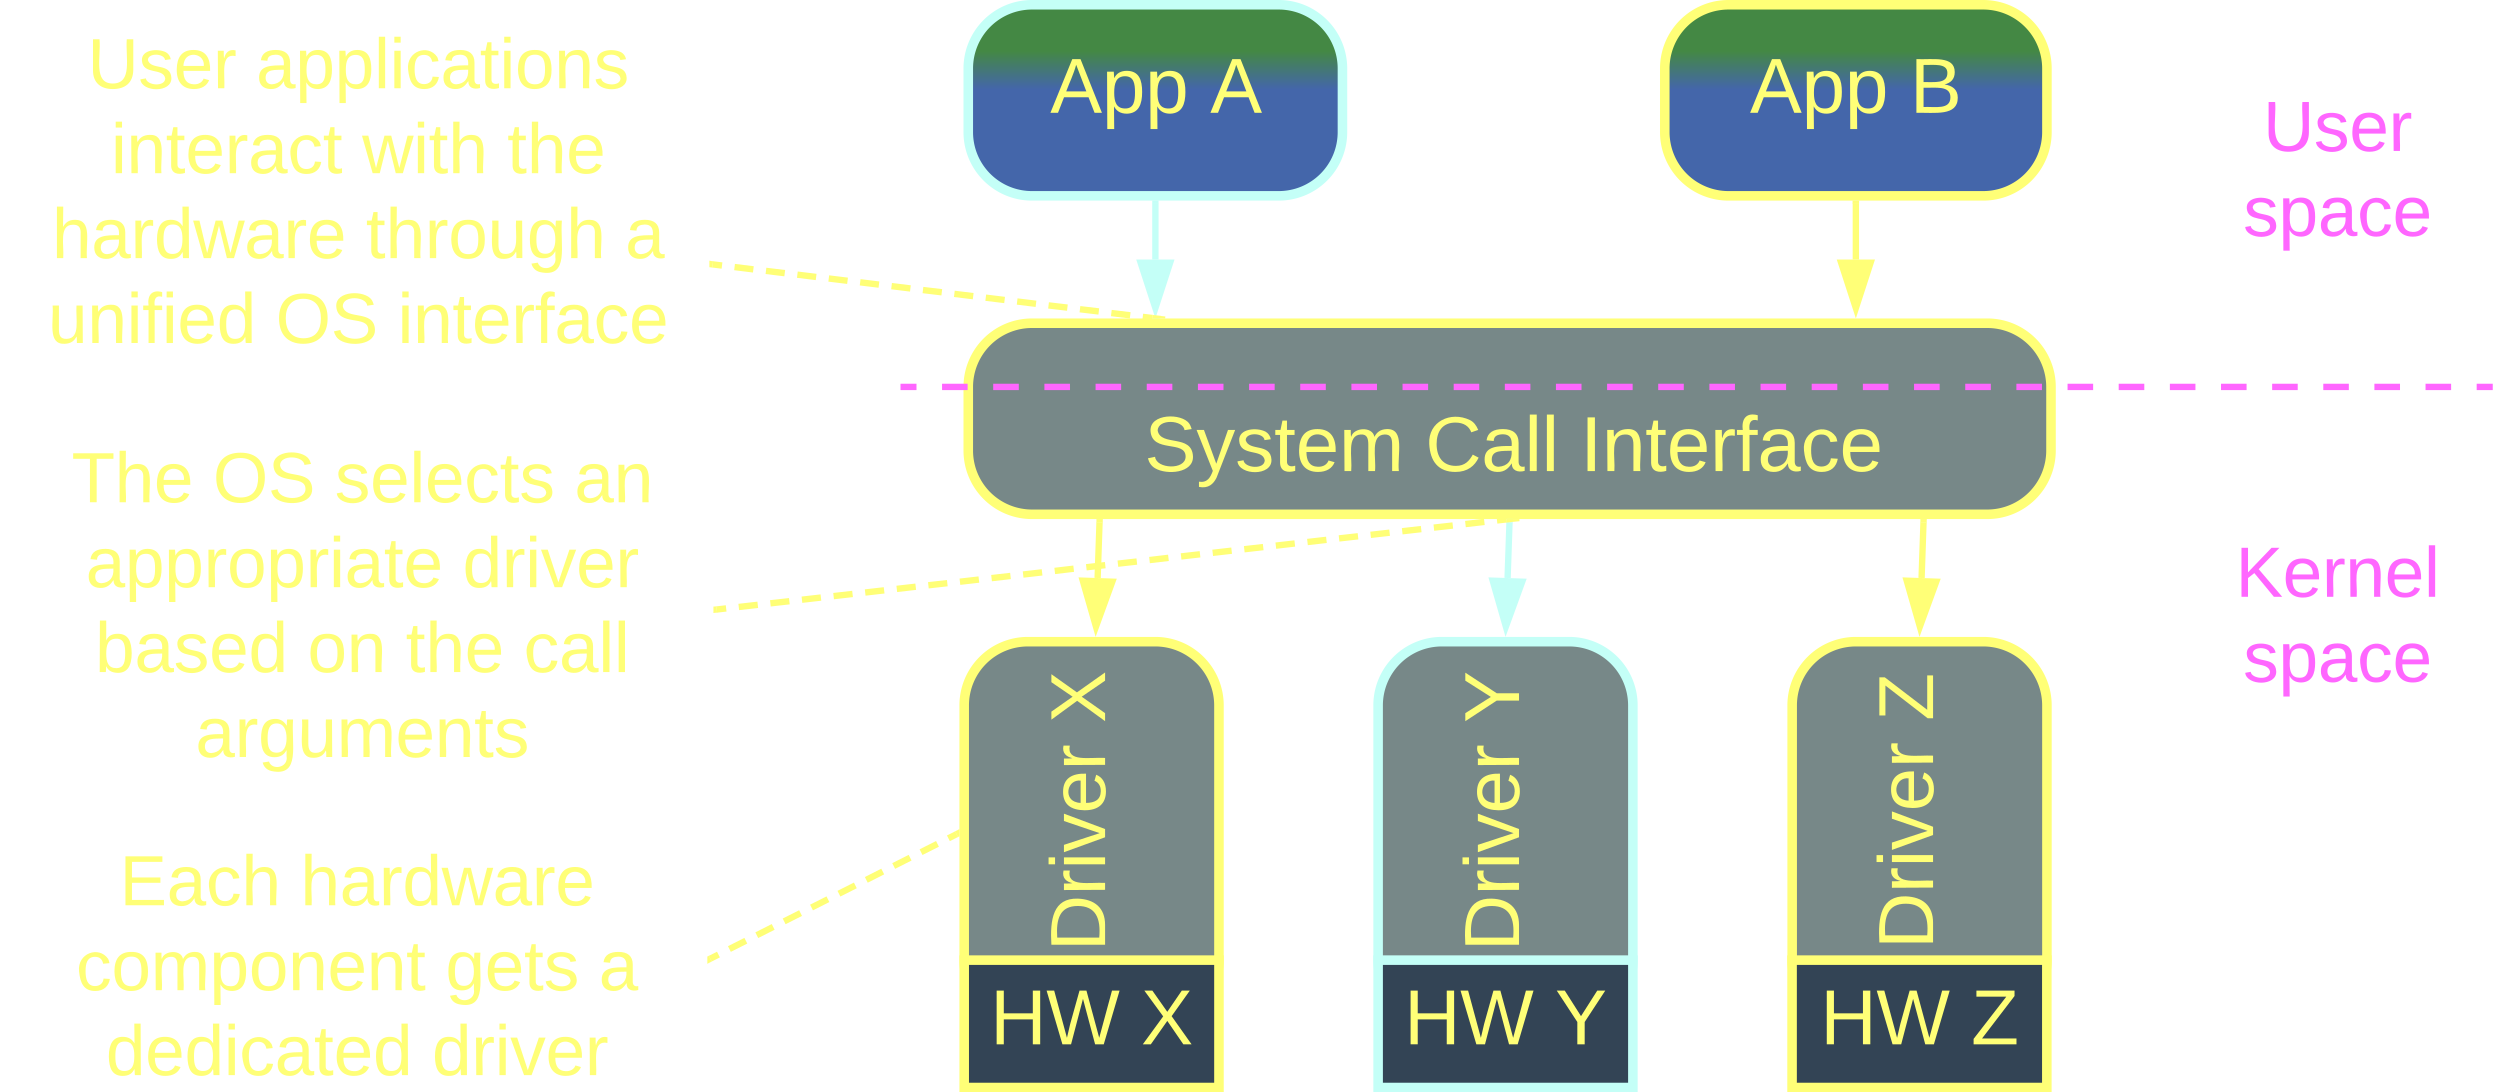 <svg xmlns="http://www.w3.org/2000/svg" xmlns:xlink="http://www.w3.org/1999/xlink" xmlns:lucid="lucid" width="785.05" height="343"><g transform="translate(-97.224 -498.5)" lucid:page-tab-id="0_0"><path d="M459 599.94a1.5 1.5 0 0 1 1.5-1.5 1.5 1.5 0 0 1 1.5 1.5 1.5 1.5 0 0 1-1.5 1.5 1.5 1.5 0 0 1-1.5-1.5v-.03m2.4 5.7a1.5 1.5 0 0 1 1.5-1.5 1.5 1.5 0 0 1 1.5 1.5 1.5 1.5 0 0 1-1.5 1.5 1.5 1.5 0 0 1-1.5-1.5v-.02m3.3 5.24v-.02a1.5 1.5 0 0 1 1.5-1.5 1.5 1.5 0 0 1 1.5 1.5 1.5 1.5 0 0 1-1.5 1.5 1.5 1.5 0 0 1-1.5-1.5m4.12 4.57a1.5 1.5 0 0 1 1.5-1.5 1.5 1.5 0 0 1 1.5 1.5 1.5 1.5 0 0 1-1.5 1.5 1.5 1.5 0 0 1-1.5-1.5v-.03m4.8 3.88a1.5 1.5 0 0 1 1.5-1.5 1.5 1.5 0 0 1 1.5 1.5 1.5 1.5 0 0 1-1.5 1.5 1.5 1.5 0 0 1-1.5-1.5v-.02m5.3 3.18a1.5 1.5 0 0 1 1.5-1.5 1.5 1.5 0 0 1 1.5 1.5 1.5 1.5 0 0 1-1.5 1.5 1.5 1.5 0 0 1-1.5-1.5v-.02m5.58 2.62v-.02a1.5 1.5 0 0 1 1.5-1.5 1.5 1.5 0 0 1 1.5 1.5 1.5 1.5 0 0 1-1.5 1.5 1.5 1.5 0 0 1-1.5-1.5m5.78 2.15a1.5 1.5 0 0 1 1.5-1.5 1.5 1.5 0 0 1 1.5 1.5 1.5 1.5 0 0 1-1.5 1.5 1.5 1.5 0 0 1-1.5-1.5v-.02m5.9 1.83a1.5 1.5 0 0 1 1.5-1.5 1.5 1.5 0 0 1 1.5 1.5 1.5 1.5 0 0 1-1.5 1.5 1.5 1.5 0 0 1-1.5-1.5v-.02m5.94 1.65v-.02a1.5 1.5 0 0 1 1.5-1.5 1.5 1.5 0 0 1 1.5 1.5 1.5 1.5 0 0 1-1.5 1.5 1.5 1.5 0 0 1-1.5-1.5m5.98 1.53a1.5 1.5 0 0 1 1.5-1.5 1.5 1.5 0 0 1 1.5 1.5 1.5 1.5 0 0 1-1.5 1.5 1.5 1.5 0 0 1-1.5-1.5V632m5.98 1.53a1.5 1.5 0 0 1 1.5-1.5 1.5 1.5 0 0 1 1.5 1.5 1.5 1.5 0 0 1-1.5 1.5 1.5 1.5 0 0 1-1.5-1.5v-.03m5.97 1.53V635a1.5 1.5 0 0 1 1.5-1.5 1.5 1.5 0 0 1 1.5 1.5 1.5 1.5 0 0 1-1.5 1.5 1.5 1.5 0 0 1-1.5-1.5m5.98 1.52a1.5 1.5 0 0 1 1.5-1.5 1.5 1.5 0 0 1 1.5 1.5 1.5 1.5 0 0 1-1.5 1.5 1.5 1.5 0 0 1-1.5-1.5v-.03m5.98 1.53a1.5 1.5 0 0 1 1.5-1.5 1.5 1.5 0 0 1 1.5 1.5 1.5 1.5 0 0 1-1.5 1.5 1.5 1.5 0 0 1-1.5-1.5V638m5.87 1.94v-.02a1.5 1.5 0 0 1 1.5-1.5 1.5 1.5 0 0 1 1.5 1.5 1.5 1.5 0 0 1-1.5 1.5 1.5 1.5 0 0 1-1.5-1.5m5.75 2.24a1.5 1.5 0 0 1 1.5-1.5 1.5 1.5 0 0 1 1.5 1.5 1.5 1.5 0 0 1-1.5 1.5 1.5 1.5 0 0 1-1.5-1.5v-.03m5.6 2.6v-.02a1.5 1.5 0 0 1 1.5-1.5 1.5 1.5 0 0 1 1.5 1.5 1.5 1.5 0 0 1-1.5 1.5 1.5 1.5 0 0 1-1.5-1.5" fill="#c4fff7"/><path d="M461.9 599.5l-2.8.92-.62-1.92h3.1z" stroke="#c4fff7" stroke-width=".05" fill="#c4fff7"/><path d="M567.68 658.24L554 652.1l6.22-6.88z" stroke="#c4fff7" stroke-width="3" fill="#788"/><path d="M401.28 620a20 20 0 0 1 20-20h300a20 20 0 0 1 20 20v20a20 20 0 0 1-20 20h-300a20 20 0 0 1-20-20z" stroke="#ff7" stroke-width="3" fill="#788"/><path d="M401.28 520a20 20 0 0 1 20-20h77.5a20 20 0 0 1 20 20v20a20 20 0 0 1-20 20h-77.5a20 20 0 0 1-20-20z" stroke="#c4fff7" stroke-width="3" fill="url(#a)"/><use xlink:href="#b" transform="matrix(1,0,0,1,406.276,505) translate(20.728 28.931)"/><use xlink:href="#c" transform="matrix(1,0,0,1,406.276,505) translate(70.975 28.931)"/><path d="M620 520a20 20 0 0 1 20-20h80a20 20 0 0 1 20 20v20a20 20 0 0 1-20 20h-80a20 20 0 0 1-20-20z" stroke="#ff7" stroke-width="3" fill="url(#d)"/><use xlink:href="#b" transform="matrix(1,0,0,1,625,505) translate(21.728 28.931)"/><use xlink:href="#e" transform="matrix(1,0,0,1,625,505) translate(71.975 28.931)"/><path d="M460.04 580v-17.5" stroke="#c4fff7" stroke-width="2" fill="none"/><path d="M460.04 595.26L455.4 581h9.27z" stroke="#c4fff7" stroke-width="2" fill="#c4fff7"/><path d="M461 562.53h-1.94v-1.03H461z" stroke="#c4fff7" stroke-width=".05" fill="#c4fff7"/><path d="M680 580v-17.5" stroke="#ff7" stroke-width="2" fill="none"/><path d="M680 595.26L675.37 581h9.26z" stroke="#ff7" stroke-width="2" fill="#ff7"/><path d="M680.98 562.53H679v-1.03H681z" stroke="#ff7" stroke-width=".05" fill="#ff7"/><path d="M400 720a20 20 0 0 1 20-20h40a20 20 0 0 1 20 20v80a20 20 0 0 1-20 20h-40a20 20 0 0 1-20-20z" stroke="#ff7" stroke-width="3" fill="#788"/><use xlink:href="#f" transform="matrix(-1.8369701987210297e-16,-1,1,-1.8369701987210297e-16,405,815) translate(4.21 39.243)"/><use xlink:href="#g" transform="matrix(-1.8369701987210297e-16,-1,1,-1.8369701987210297e-16,405,815) translate(17.79 39.243)"/><use xlink:href="#h" transform="matrix(-1.8369701987210297e-16,-1,1,-1.8369701987210297e-16,405,815) translate(89.494 39.243)"/><path d="M529.98 720a20 20 0 0 1 20-20h40a20 20 0 0 1 20 20v80a20 20 0 0 1-20 20h-40a20 20 0 0 1-20-20z" stroke="#c4fff7" stroke-width="3" fill="#788"/><use xlink:href="#f" transform="matrix(-1.8369701987210297e-16,-1,1,-1.8369701987210297e-16,534.983,815) translate(4.21 39.243)"/><use xlink:href="#g" transform="matrix(-1.8369701987210297e-16,-1,1,-1.8369701987210297e-16,534.983,815) translate(17.79 39.243)"/><use xlink:href="#i" transform="matrix(-1.8369701987210297e-16,-1,1,-1.8369701987210297e-16,534.983,815) translate(89.494 39.243)"/><path d="M660 720a20 20 0 0 1 20-20h40a20 20 0 0 1 20 20v80a20 20 0 0 1-20 20h-40a20 20 0 0 1-20-20z" stroke="#ff7" stroke-width="3" fill="#788"/><use xlink:href="#j" transform="matrix(-1.8369701987210297e-16,-1,1,-1.8369701987210297e-16,665,815) translate(4.923 39.243)"/><use xlink:href="#k" transform="matrix(-1.8369701987210297e-16,-1,1,-1.8369701987210297e-16,665,815) translate(18.503 39.243)"/><use xlink:href="#l" transform="matrix(-1.8369701987210297e-16,-1,1,-1.8369701987210297e-16,665,815) translate(90.207 39.243)"/><path d="M571.24 662.5l-.6 17.5" stroke="#c4fff7" stroke-width="2" fill="none"/><path d="M572.2 662.56l-1.93-.07.03-1h1.95z" stroke="#c4fff7" stroke-width=".05" fill="#c4fff7"/><path d="M570.1 695.27l-4.14-14.42 9.27.32z" stroke="#c4fff7" stroke-width="2" fill="#c4fff7"/><path d="M701.24 662.5l-.6 17.5" stroke="#ff7" stroke-width="2" fill="none"/><path d="M702.22 662.56l-1.95-.07.03-1h1.95z" stroke="#ff7" stroke-width=".05" fill="#ff7"/><path d="M700.1 695.27l-4.13-14.42 9.27.32z" stroke="#ff7" stroke-width="2" fill="#ff7"/><path d="M442.5 662.5l-.6 17.5" stroke="#ff7" stroke-width="2" fill="none"/><path d="M443.5 662.56l-1.96-.07.03-1h1.95z" stroke="#ff7" stroke-width=".05" fill="#ff7"/><path d="M441.38 695.27l-4.14-14.42 9.27.32z" stroke="#ff7" stroke-width="2" fill="#ff7"/><path d="M381 620h4.02m8.03 0h8.03m8.03 0h8.04m8.04 0h8.03m8.04 0h8.03m8.04 0h8.04m8.03 0h8.03m8.04 0h8.03m8.03 0h8.03m8.04 0h8.03m8.03 0h8.03m8.03 0h8.03m8.03 0h8.03m8.02 0h8.03m8.04 0h8.02m8.03 0h8.03m8.04 0h8.03m8.03 0h8.03m8.04 0h8.04m8.03 0h8.04m8.03 0h8.04m8.04 0h8.03m8.03 0h8.03m8.04 0h8.03m8.03 0h8.04m8.03 0h8.03m8.03 0h8.03m8.03 0h8.03m8.03 0h8.02m8.03 0h8.04m8.02 0h8.03m8.03 0H879M381.03 620H380M878.97 620H880" stroke="#f6f" stroke-width="2" fill="none"/><path d="M400 800h80v40h-80z" stroke="#ff7" stroke-width="3" fill="#345"/><use xlink:href="#m" transform="matrix(1,0,0,1,405,805) translate(3.154 21.431)"/><use xlink:href="#h" transform="matrix(1,0,0,1,405,805) translate(50.549 21.431)"/><path d="M529.98 800h80v40h-80z" stroke="#c4fff7" stroke-width="3" fill="#345"/><use xlink:href="#n" transform="matrix(1,0,0,1,534.983,805) translate(3.154 21.431)"/><use xlink:href="#o" transform="matrix(1,0,0,1,534.983,805) translate(50.549 21.431)"/><path d="M659.97 800h80v40h-80z" stroke="#ff7" stroke-width="3" fill="#345"/><use xlink:href="#m" transform="matrix(1,0,0,1,664.965,805) translate(3.867 21.431)"/><use xlink:href="#p" transform="matrix(1,0,0,1,664.965,805) translate(51.262 21.431)"/><path d="M402.55 626a6 6 0 0 1 6-6h327.97a6 6 0 0 1 6 6v28a6 6 0 0 1-6 6H408.55a6 6 0 0 1-6-6z" stroke="#ff7" stroke-opacity="0" stroke-width="2" fill="#788" fill-opacity="0"/><use xlink:href="#q" transform="matrix(1,0,0,1,407.552,625) translate(49.059 21.431)"/><use xlink:href="#r" transform="matrix(1,0,0,1,407.552,625) translate(137.262 21.431)"/><use xlink:href="#s" transform="matrix(1,0,0,1,407.552,625) translate(185.948 21.431)"/><path d="M781.28 526a6 6 0 0 1 6-6h88a6 6 0 0 1 6 6v48a6 6 0 0 1-6 6h-88a6 6 0 0 1-6-6z" stroke="#ff7" stroke-opacity="0" stroke-width="2" fill-opacity="0" fill="#ff7"/><use xlink:href="#t" transform="matrix(1,0,0,1,786.276,525) translate(21.605 20.903)"/><use xlink:href="#u" transform="matrix(1,0,0,1,786.276,525) translate(15.37 47.569)"/><path d="M781.28 666a6 6 0 0 1 6-6h88a6 6 0 0 1 6 6v48a6 6 0 0 1-6 6h-88a6 6 0 0 1-6-6z" stroke="#ff7" stroke-opacity="0" stroke-width="2" fill-opacity="0" fill="#ff7"/><use xlink:href="#v" transform="matrix(1,0,0,1,786.276,665) translate(12.963 20.903)"/><use xlink:href="#w" transform="matrix(1,0,0,1,786.276,665) translate(15.37 47.569)"/><path d="M99.36 766a6 6 0 0 1 6-6h208a6 6 0 0 1 6 6v68a6 6 0 0 1-6 6h-208a6 6 0 0 1-6-6z" stroke="#ff7" stroke-opacity="0" stroke-width="3" fill="#788" fill-opacity="0"/><g><use xlink:href="#x" transform="matrix(1,0,0,1,104.362,765) translate(30.401 17.778)"/><use xlink:href="#y" transform="matrix(1,0,0,1,104.362,765) translate(87.191 17.778)"/><use xlink:href="#z" transform="matrix(1,0,0,1,104.362,765) translate(16.759 44.444)"/><use xlink:href="#A" transform="matrix(1,0,0,1,104.362,765) translate(132.747 44.444)"/><use xlink:href="#B" transform="matrix(1,0,0,1,104.362,765) translate(180.895 44.444)"/><use xlink:href="#C" transform="matrix(1,0,0,1,104.362,765) translate(26.111 71.111)"/><use xlink:href="#D" transform="matrix(1,0,0,1,104.362,765) translate(128.519 71.111)"/></g><path d="M320.25 799.55l2.58-1.3m3.44-1.74l5.16-2.6m3.44-1.74l5.15-2.6m3.44-1.74l5.16-2.6m3.44-1.75l5.15-2.6m3.45-1.74l5.16-2.6m3.44-1.74l5.16-2.62m3.44-1.74l5.16-2.6m3.43-1.74l5.16-2.6m3.43-1.75l2.58-1.3" stroke="#ff7" stroke-width="2" fill="none"/><path d="M320.72 800.4l-1.36.7v-2.2l.48-.23zM398.5 761.1l-.48.23-.88-1.74 1.36-.7z" stroke="#ff7" stroke-width=".05" fill="#ff7"/><path d="M98.72 506a6 6 0 0 1 6-6H314a6 6 0 0 1 6 6v108a6 6 0 0 1-6 6H104.72a6 6 0 0 1-6-6z" stroke="#ff7" stroke-opacity="0" stroke-width="3" fill="#788" fill-opacity="0"/><g><use xlink:href="#E" transform="matrix(1,0,0,1,103.724,505) translate(20.969 21.215)"/><use xlink:href="#F" transform="matrix(1,0,0,1,103.724,505) translate(73.932 21.215)"/><use xlink:href="#G" transform="matrix(1,0,0,1,103.724,505) translate(28.346 47.882)"/><use xlink:href="#H" transform="matrix(1,0,0,1,103.724,505) translate(107.235 47.882)"/><use xlink:href="#I" transform="matrix(1,0,0,1,103.724,505) translate(152.79 47.882)"/><use xlink:href="#J" transform="matrix(1,0,0,1,103.724,505) translate(9.827 74.549)"/><use xlink:href="#K" transform="matrix(1,0,0,1,103.724,505) translate(108.407 74.549)"/><use xlink:href="#B" transform="matrix(1,0,0,1,103.724,505) translate(189.827 74.549)"/><use xlink:href="#L" transform="matrix(1,0,0,1,103.724,505) translate(8.593 101.215)"/><use xlink:href="#M" transform="matrix(1,0,0,1,103.724,505) translate(80.074 101.215)"/><use xlink:href="#N" transform="matrix(1,0,0,1,103.724,505) translate(118.346 101.215)"/></g><path d="M321 581.52l2.95.36m3.94.48l5.9.73m3.96.47l5.9.72m3.96.47l5.9.72m3.96.48l5.9.72m3.96.48l5.9.72m3.96.48l5.92.73m3.94.5l5.92.7m3.94.5l5.92.72m3.94.48l5.92.72m3.94.48l5.92.72m3.94.5l5.92.7m3.94.5l5.92.7m3.94.5l5.92.72m3.94.48l2.96.36" stroke="#ff7" stroke-width="2" fill="none"/><path d="M321.14 580.56l-.24 1.93-.9-.12v-1.96zM463.13 597.9l-.07.6H459l.13-1.1z" stroke="#ff7" stroke-width=".05" fill="#ff7"/><path d="M100 636a6 6 0 0 1 6-6h209.28a6 6 0 0 1 6 6v108a6 6 0 0 1-6 6H106a6 6 0 0 1-6-6z" stroke="#ff7" stroke-opacity="0" stroke-width="3" fill="#788" fill-opacity="0"/><g><use xlink:href="#O" transform="matrix(1,0,0,1,105,635) translate(14.704 21.215)"/><use xlink:href="#M" transform="matrix(1,0,0,1,105,635) translate(59.086 21.215)"/><use xlink:href="#P" transform="matrix(1,0,0,1,105,635) translate(97.358 21.215)"/><use xlink:href="#Q" transform="matrix(1,0,0,1,105,635) translate(172.605 21.215)"/><use xlink:href="#R" transform="matrix(1,0,0,1,105,635) translate(19.148 47.882)"/><use xlink:href="#S" transform="matrix(1,0,0,1,105,635) translate(137.481 47.882)"/><use xlink:href="#T" transform="matrix(1,0,0,1,105,635) translate(22.111 74.549)"/><use xlink:href="#U" transform="matrix(1,0,0,1,105,635) translate(88.778 74.549)"/><use xlink:href="#V" transform="matrix(1,0,0,1,105,635) translate(119.642 74.549)"/><use xlink:href="#W" transform="matrix(1,0,0,1,105,635) translate(156.679 74.549)"/><use xlink:href="#X" transform="matrix(1,0,0,1,105,635) translate(53.593 101.215)"/></g><path d="M322.27 689.9l2.98-.35m3.96-.45l5.97-.68m3.96-.46l5.96-.67m3.95-.47l5.96-.68m3.98-.45l5.95-.68m3.97-.45l5.95-.68m3.97-.46l5.95-.68m3.97-.45l5.95-.67m3.96-.45l5.95-.68m3.98-.45l5.95-.68m3.97-.45l5.95-.68m3.97-.45l5.95-.7m3.97-.45l5.95-.67m3.96-.46l5.95-.67m3.98-.46l5.95-.7m3.97-.44l5.95-.68m3.97-.45l5.95-.68m3.97-.45l5.95-.68m3.96-.45l5.95-.68m3.98-.46l5.96-.68m3.96-.45l5.96-.67m3.96-.45l5.96-.68m3.96-.45l5.96-.68m3.97-.46l5.95-.66m3.97-.46l5.94-.68m3.97-.45l2.98-.34" stroke="#ff7" stroke-width="2" fill="none"/><path d="M322.4 690.85l-1.12.13v-1.96l.9-.1zM574.37 662.13l-4 .46-.13-1.1h4.06z" stroke="#ff7" stroke-width=".05" fill="#ff7"/><defs><linearGradient gradientUnits="userSpaceOnUse" id="a" x1="401.28" y1="500" x2="401.28" y2="560"><stop offset="24.28%" stop-color="#484"/><stop offset="44.2%" stop-color="#46a"/></linearGradient><path d="M205 0l-28-72H64L36 0H1l101-248h38L239 0h-34zm-38-99l-47-123c-12 45-31 82-46 123h93" id="Y" fill="#ff7"/><path d="M115-194c55 1 70 41 70 98S169 2 115 4C84 4 66-9 55-30l1 105H24l-1-265h31l2 30c10-21 28-34 59-34zm-8 174c40 0 45-34 45-75s-6-73-45-74c-42 0-51 32-51 76 0 43 10 73 51 73" id="Z" fill="#ff7"/><g id="b"><use transform="matrix(0.068,0,0,0.068,0,0)" xlink:href="#Y"/><use transform="matrix(0.068,0,0,0.068,16.296,0)" xlink:href="#Z"/><use transform="matrix(0.068,0,0,0.068,29.877,0)" xlink:href="#Z"/></g><use transform="matrix(0.068,0,0,0.068,0,0)" xlink:href="#Y" id="c"/><linearGradient gradientUnits="userSpaceOnUse" id="d" x1="620" y1="500" x2="620" y2="560"><stop offset="24.28%" stop-color="#484"/><stop offset="44.2%" stop-color="#46a"/></linearGradient><path d="M160-131c35 5 61 23 61 61C221 17 115-2 30 0v-248c76 3 177-17 177 60 0 33-19 50-47 57zm-97-11c50-1 110 9 110-42 0-47-63-36-110-37v79zm0 115c55-2 124 14 124-45 0-56-70-42-124-44v89" id="aa" fill="#ff7"/><use transform="matrix(0.068,0,0,0.068,0,0)" xlink:href="#aa" id="e"/><path d="M30-248c118-7 216 8 213 122C240-48 200 0 122 0H30v-248zM63-27c89 8 146-16 146-99s-60-101-146-95v194" id="ab" fill="#ff7"/><path d="M114-163C36-179 61-72 57 0H25l-1-190h30c1 12-1 29 2 39 6-27 23-49 58-41v29" id="ac" fill="#ff7"/><path d="M24-231v-30h32v30H24zM24 0v-190h32V0H24" id="ad" fill="#ff7"/><path d="M108 0H70L1-190h34L89-25l56-165h34" id="ae" fill="#ff7"/><path d="M100-194c63 0 86 42 84 106H49c0 40 14 67 53 68 26 1 43-12 49-29l28 8c-11 28-37 45-77 45C44 4 14-33 15-96c1-61 26-98 85-98zm52 81c6-60-76-77-97-28-3 7-6 17-6 28h103" id="af" fill="#ff7"/><g id="g"><use transform="matrix(0.068,0,0,0.068,0,0)" xlink:href="#ab"/><use transform="matrix(0.068,0,0,0.068,17.586,0)" xlink:href="#ac"/><use transform="matrix(0.068,0,0,0.068,25.667,0)" xlink:href="#ad"/><use transform="matrix(0.068,0,0,0.068,31.031,0)" xlink:href="#ae"/><use transform="matrix(0.068,0,0,0.068,43.253,0)" xlink:href="#af"/><use transform="matrix(0.068,0,0,0.068,56.833,0)" xlink:href="#ac"/></g><path d="M195 0l-74-108L45 0H8l94-129-87-119h37l69 98 67-98h37l-84 118L233 0h-38" id="ag" fill="#ff7"/><use transform="matrix(0.068,0,0,0.068,0,0)" xlink:href="#ag" id="h"/><path d="M137-103V0h-34v-103L8-248h37l75 118 75-118h37" id="ah" fill="#ff7"/><use transform="matrix(0.068,0,0,0.068,0,0)" xlink:href="#ah" id="i"/><g id="k"><use transform="matrix(0.068,0,0,0.068,0,0)" xlink:href="#ab"/><use transform="matrix(0.068,0,0,0.068,17.586,0)" xlink:href="#ac"/><use transform="matrix(0.068,0,0,0.068,25.667,0)" xlink:href="#ad"/><use transform="matrix(0.068,0,0,0.068,31.031,0)" xlink:href="#ae"/><use transform="matrix(0.068,0,0,0.068,43.253,0)" xlink:href="#af"/><use transform="matrix(0.068,0,0,0.068,56.833,0)" xlink:href="#ac"/></g><path d="M209 0H11v-25l151-195H24v-28h176v25L50-27h159V0" id="ai" fill="#ff7"/><use transform="matrix(0.068,0,0,0.068,0,0)" xlink:href="#ai" id="l"/><path d="M197 0v-115H63V0H30v-248h33v105h134v-105h34V0h-34" id="aj" fill="#ff7"/><path d="M266 0h-40l-56-210L115 0H75L2-248h35L96-30l15-64 43-154h32l59 218 59-218h35" id="ak" fill="#ff7"/><g id="m"><use transform="matrix(0.068,0,0,0.068,0,0)" xlink:href="#aj"/><use transform="matrix(0.068,0,0,0.068,17.586,0)" xlink:href="#ak"/></g><g id="n"><use transform="matrix(0.068,0,0,0.068,0,0)" xlink:href="#aj"/><use transform="matrix(0.068,0,0,0.068,17.586,0)" xlink:href="#ak"/></g><use transform="matrix(0.068,0,0,0.068,0,0)" xlink:href="#ah" id="o"/><use transform="matrix(0.068,0,0,0.068,0,0)" xlink:href="#ai" id="p"/><path d="M185-189c-5-48-123-54-124 2 14 75 158 14 163 119 3 78-121 87-175 55-17-10-28-26-33-46l33-7c5 56 141 63 141-1 0-78-155-14-162-118-5-82 145-84 179-34 5 7 8 16 11 25" id="al" fill="#ff7"/><path d="M179-190L93 31C79 59 56 82 12 73V49c39 6 53-20 64-50L1-190h34L92-34l54-156h33" id="am" fill="#ff7"/><path d="M135-143c-3-34-86-38-87 0 15 53 115 12 119 90S17 21 10-45l28-5c4 36 97 45 98 0-10-56-113-15-118-90-4-57 82-63 122-42 12 7 21 19 24 35" id="an" fill="#ff7"/><path d="M59-47c-2 24 18 29 38 22v24C64 9 27 4 27-40v-127H5v-23h24l9-43h21v43h35v23H59v120" id="ao" fill="#ff7"/><path d="M210-169c-67 3-38 105-44 169h-31v-121c0-29-5-50-35-48C34-165 62-65 56 0H25l-1-190h30c1 10-1 24 2 32 10-44 99-50 107 0 11-21 27-35 58-36 85-2 47 119 55 194h-31v-121c0-29-5-49-35-48" id="ap" fill="#ff7"/><g id="q"><use transform="matrix(0.068,0,0,0.068,0,0)" xlink:href="#al"/><use transform="matrix(0.068,0,0,0.068,16.296,0)" xlink:href="#am"/><use transform="matrix(0.068,0,0,0.068,28.519,0)" xlink:href="#an"/><use transform="matrix(0.068,0,0,0.068,40.741,0)" xlink:href="#ao"/><use transform="matrix(0.068,0,0,0.068,47.531,0)" xlink:href="#af"/><use transform="matrix(0.068,0,0,0.068,61.111,0)" xlink:href="#ap"/></g><path d="M212-179c-10-28-35-45-73-45-59 0-87 40-87 99 0 60 29 101 89 101 43 0 62-24 78-52l27 14C228-24 195 4 139 4 59 4 22-46 18-125c-6-104 99-153 187-111 19 9 31 26 39 46" id="aq" fill="#ff7"/><path d="M141-36C126-15 110 5 73 4 37 3 15-17 15-53c-1-64 63-63 125-63 3-35-9-54-41-54-24 1-41 7-42 31l-33-3c5-37 33-52 76-52 45 0 72 20 72 64v82c-1 20 7 32 28 27v20c-31 9-61-2-59-35zM48-53c0 20 12 33 32 33 41-3 63-29 60-74-43 2-92-5-92 41" id="ar" fill="#ff7"/><path d="M24 0v-261h32V0H24" id="as" fill="#ff7"/><g id="r"><use transform="matrix(0.068,0,0,0.068,0,0)" xlink:href="#aq"/><use transform="matrix(0.068,0,0,0.068,17.586,0)" xlink:href="#ar"/><use transform="matrix(0.068,0,0,0.068,31.167,0)" xlink:href="#as"/><use transform="matrix(0.068,0,0,0.068,36.531,0)" xlink:href="#as"/></g><path d="M33 0v-248h34V0H33" id="at" fill="#ff7"/><path d="M117-194c89-4 53 116 60 194h-32v-121c0-31-8-49-39-48C34-167 62-67 57 0H25l-1-190h30c1 10-1 24 2 32 11-22 29-35 61-36" id="au" fill="#ff7"/><path d="M101-234c-31-9-42 10-38 44h38v23H63V0H32v-167H5v-23h27c-7-52 17-82 69-68v24" id="av" fill="#ff7"/><path d="M96-169c-40 0-48 33-48 73s9 75 48 75c24 0 41-14 43-38l32 2c-6 37-31 61-74 61-59 0-76-41-82-99-10-93 101-131 147-64 4 7 5 14 7 22l-32 3c-4-21-16-35-41-35" id="aw" fill="#ff7"/><g id="s"><use transform="matrix(0.068,0,0,0.068,0,0)" xlink:href="#at"/><use transform="matrix(0.068,0,0,0.068,6.79,0)" xlink:href="#au"/><use transform="matrix(0.068,0,0,0.068,20.37,0)" xlink:href="#ao"/><use transform="matrix(0.068,0,0,0.068,27.16,0)" xlink:href="#af"/><use transform="matrix(0.068,0,0,0.068,40.741,0)" xlink:href="#ac"/><use transform="matrix(0.068,0,0,0.068,48.821,0)" xlink:href="#av"/><use transform="matrix(0.068,0,0,0.068,55.611,0)" xlink:href="#ar"/><use transform="matrix(0.068,0,0,0.068,69.191,0)" xlink:href="#aw"/><use transform="matrix(0.068,0,0,0.068,81.414,0)" xlink:href="#af"/></g><path fill="#f6f" d="M232-93c-1 65-40 97-104 97C67 4 28-28 28-90v-158h33c8 89-33 224 67 224 102 0 64-133 71-224h33v155" id="ax"/><path fill="#f6f" d="M135-143c-3-34-86-38-87 0 15 53 115 12 119 90S17 21 10-45l28-5c4 36 97 45 98 0-10-56-113-15-118-90-4-57 82-63 122-42 12 7 21 19 24 35" id="ay"/><path fill="#f6f" d="M100-194c63 0 86 42 84 106H49c0 40 14 67 53 68 26 1 43-12 49-29l28 8c-11 28-37 45-77 45C44 4 14-33 15-96c1-61 26-98 85-98zm52 81c6-60-76-77-97-28-3 7-6 17-6 28h103" id="az"/><path fill="#f6f" d="M114-163C36-179 61-72 57 0H25l-1-190h30c1 12-1 29 2 39 6-27 23-49 58-41v29" id="aA"/><g id="t"><use transform="matrix(0.062,0,0,0.062,0,0)" xlink:href="#ax"/><use transform="matrix(0.062,0,0,0.062,15.988,0)" xlink:href="#ay"/><use transform="matrix(0.062,0,0,0.062,27.099,0)" xlink:href="#az"/><use transform="matrix(0.062,0,0,0.062,39.444,0)" xlink:href="#aA"/></g><path fill="#f6f" d="M115-194c55 1 70 41 70 98S169 2 115 4C84 4 66-9 55-30l1 105H24l-1-265h31l2 30c10-21 28-34 59-34zm-8 174c40 0 45-34 45-75s-6-73-45-74c-42 0-51 32-51 76 0 43 10 73 51 73" id="aB"/><path fill="#f6f" d="M141-36C126-15 110 5 73 4 37 3 15-17 15-53c-1-64 63-63 125-63 3-35-9-54-41-54-24 1-41 7-42 31l-33-3c5-37 33-52 76-52 45 0 72 20 72 64v82c-1 20 7 32 28 27v20c-31 9-61-2-59-35zM48-53c0 20 12 33 32 33 41-3 63-29 60-74-43 2-92-5-92 41" id="aC"/><path fill="#f6f" d="M96-169c-40 0-48 33-48 73s9 75 48 75c24 0 41-14 43-38l32 2c-6 37-31 61-74 61-59 0-76-41-82-99-10-93 101-131 147-64 4 7 5 14 7 22l-32 3c-4-21-16-35-41-35" id="aD"/><g id="u"><use transform="matrix(0.062,0,0,0.062,0,0)" xlink:href="#ay"/><use transform="matrix(0.062,0,0,0.062,11.111,0)" xlink:href="#aB"/><use transform="matrix(0.062,0,0,0.062,23.457,0)" xlink:href="#aC"/><use transform="matrix(0.062,0,0,0.062,35.802,0)" xlink:href="#aD"/><use transform="matrix(0.062,0,0,0.062,46.914,0)" xlink:href="#az"/></g><path fill="#f6f" d="M194 0L95-120 63-95V0H30v-248h33v124l119-124h40L117-140 236 0h-42" id="aE"/><path fill="#f6f" d="M117-194c89-4 53 116 60 194h-32v-121c0-31-8-49-39-48C34-167 62-67 57 0H25l-1-190h30c1 10-1 24 2 32 11-22 29-35 61-36" id="aF"/><path fill="#f6f" d="M24 0v-261h32V0H24" id="aG"/><g id="v"><use transform="matrix(0.062,0,0,0.062,0,0)" xlink:href="#aE"/><use transform="matrix(0.062,0,0,0.062,14.815,0)" xlink:href="#az"/><use transform="matrix(0.062,0,0,0.062,27.16,0)" xlink:href="#aA"/><use transform="matrix(0.062,0,0,0.062,34.506,0)" xlink:href="#aF"/><use transform="matrix(0.062,0,0,0.062,46.852,0)" xlink:href="#az"/><use transform="matrix(0.062,0,0,0.062,59.198,0)" xlink:href="#aG"/></g><g id="w"><use transform="matrix(0.062,0,0,0.062,0,0)" xlink:href="#ay"/><use transform="matrix(0.062,0,0,0.062,11.111,0)" xlink:href="#aB"/><use transform="matrix(0.062,0,0,0.062,23.457,0)" xlink:href="#aC"/><use transform="matrix(0.062,0,0,0.062,35.802,0)" xlink:href="#aD"/><use transform="matrix(0.062,0,0,0.062,46.914,0)" xlink:href="#az"/></g><path d="M30 0v-248h187v28H63v79h144v27H63v87h162V0H30" id="aH" fill="#ff7"/><path d="M106-169C34-169 62-67 57 0H25v-261h32l-1 103c12-21 28-36 61-36 89 0 53 116 60 194h-32v-121c2-32-8-49-39-48" id="aI" fill="#ff7"/><g id="x"><use transform="matrix(0.062,0,0,0.062,0,0)" xlink:href="#aH"/><use transform="matrix(0.062,0,0,0.062,14.815,0)" xlink:href="#ar"/><use transform="matrix(0.062,0,0,0.062,27.16,0)" xlink:href="#aw"/><use transform="matrix(0.062,0,0,0.062,38.272,0)" xlink:href="#aI"/></g><path d="M85-194c31 0 48 13 60 33l-1-100h32l1 261h-30c-2-10 0-23-3-31C134-8 116 4 85 4 32 4 16-35 15-94c0-66 23-100 70-100zm9 24c-40 0-46 34-46 75 0 40 6 74 45 74 42 0 51-32 51-76 0-42-9-74-50-73" id="aJ" fill="#ff7"/><path d="M206 0h-36l-40-164L89 0H53L-1-190h32L70-26l43-164h34l41 164 42-164h31" id="aK" fill="#ff7"/><g id="y"><use transform="matrix(0.062,0,0,0.062,0,0)" xlink:href="#aI"/><use transform="matrix(0.062,0,0,0.062,12.346,0)" xlink:href="#ar"/><use transform="matrix(0.062,0,0,0.062,24.691,0)" xlink:href="#ac"/><use transform="matrix(0.062,0,0,0.062,32.037,0)" xlink:href="#aJ"/><use transform="matrix(0.062,0,0,0.062,44.383,0)" xlink:href="#aK"/><use transform="matrix(0.062,0,0,0.062,60.37,0)" xlink:href="#ar"/><use transform="matrix(0.062,0,0,0.062,72.716,0)" xlink:href="#ac"/><use transform="matrix(0.062,0,0,0.062,80.062,0)" xlink:href="#af"/></g><path d="M100-194c62-1 85 37 85 99 1 63-27 99-86 99S16-35 15-95c0-66 28-99 85-99zM99-20c44 1 53-31 53-75 0-43-8-75-51-75s-53 32-53 75 10 74 51 75" id="aL" fill="#ff7"/><g id="z"><use transform="matrix(0.062,0,0,0.062,0,0)" xlink:href="#aw"/><use transform="matrix(0.062,0,0,0.062,11.111,0)" xlink:href="#aL"/><use transform="matrix(0.062,0,0,0.062,23.457,0)" xlink:href="#ap"/><use transform="matrix(0.062,0,0,0.062,41.914,0)" xlink:href="#Z"/><use transform="matrix(0.062,0,0,0.062,54.259,0)" xlink:href="#aL"/><use transform="matrix(0.062,0,0,0.062,66.605,0)" xlink:href="#au"/><use transform="matrix(0.062,0,0,0.062,78.951,0)" xlink:href="#af"/><use transform="matrix(0.062,0,0,0.062,91.296,0)" xlink:href="#au"/><use transform="matrix(0.062,0,0,0.062,103.642,0)" xlink:href="#ao"/></g><path d="M177-190C167-65 218 103 67 71c-23-6-38-20-44-43l32-5c15 47 100 32 89-28v-30C133-14 115 1 83 1 29 1 15-40 15-95c0-56 16-97 71-98 29-1 48 16 59 35 1-10 0-23 2-32h30zM94-22c36 0 50-32 50-73 0-42-14-75-50-75-39 0-46 34-46 75s6 73 46 73" id="aM" fill="#ff7"/><g id="A"><use transform="matrix(0.062,0,0,0.062,0,0)" xlink:href="#aM"/><use transform="matrix(0.062,0,0,0.062,12.346,0)" xlink:href="#af"/><use transform="matrix(0.062,0,0,0.062,24.691,0)" xlink:href="#ao"/><use transform="matrix(0.062,0,0,0.062,30.864,0)" xlink:href="#an"/></g><use transform="matrix(0.062,0,0,0.062,0,0)" xlink:href="#ar" id="B"/><g id="C"><use transform="matrix(0.062,0,0,0.062,0,0)" xlink:href="#aJ"/><use transform="matrix(0.062,0,0,0.062,12.346,0)" xlink:href="#af"/><use transform="matrix(0.062,0,0,0.062,24.691,0)" xlink:href="#aJ"/><use transform="matrix(0.062,0,0,0.062,37.037,0)" xlink:href="#ad"/><use transform="matrix(0.062,0,0,0.062,41.914,0)" xlink:href="#aw"/><use transform="matrix(0.062,0,0,0.062,53.025,0)" xlink:href="#ar"/><use transform="matrix(0.062,0,0,0.062,65.37,0)" xlink:href="#ao"/><use transform="matrix(0.062,0,0,0.062,71.543,0)" xlink:href="#af"/><use transform="matrix(0.062,0,0,0.062,83.889,0)" xlink:href="#aJ"/></g><g id="D"><use transform="matrix(0.062,0,0,0.062,0,0)" xlink:href="#aJ"/><use transform="matrix(0.062,0,0,0.062,12.346,0)" xlink:href="#ac"/><use transform="matrix(0.062,0,0,0.062,19.691,0)" xlink:href="#ad"/><use transform="matrix(0.062,0,0,0.062,24.568,0)" xlink:href="#ae"/><use transform="matrix(0.062,0,0,0.062,35.679,0)" xlink:href="#af"/><use transform="matrix(0.062,0,0,0.062,48.025,0)" xlink:href="#ac"/></g><path d="M232-93c-1 65-40 97-104 97C67 4 28-28 28-90v-158h33c8 89-33 224 67 224 102 0 64-133 71-224h33v155" id="aN" fill="#ff7"/><g id="E"><use transform="matrix(0.062,0,0,0.062,0,0)" xlink:href="#aN"/><use transform="matrix(0.062,0,0,0.062,15.988,0)" xlink:href="#an"/><use transform="matrix(0.062,0,0,0.062,27.099,0)" xlink:href="#af"/><use transform="matrix(0.062,0,0,0.062,39.444,0)" xlink:href="#ac"/></g><g id="F"><use transform="matrix(0.062,0,0,0.062,0,0)" xlink:href="#ar"/><use transform="matrix(0.062,0,0,0.062,12.346,0)" xlink:href="#Z"/><use transform="matrix(0.062,0,0,0.062,24.691,0)" xlink:href="#Z"/><use transform="matrix(0.062,0,0,0.062,37.037,0)" xlink:href="#as"/><use transform="matrix(0.062,0,0,0.062,41.914,0)" xlink:href="#ad"/><use transform="matrix(0.062,0,0,0.062,46.79,0)" xlink:href="#aw"/><use transform="matrix(0.062,0,0,0.062,57.901,0)" xlink:href="#ar"/><use transform="matrix(0.062,0,0,0.062,70.247,0)" xlink:href="#ao"/><use transform="matrix(0.062,0,0,0.062,76.42,0)" xlink:href="#ad"/><use transform="matrix(0.062,0,0,0.062,81.296,0)" xlink:href="#aL"/><use transform="matrix(0.062,0,0,0.062,93.642,0)" xlink:href="#au"/><use transform="matrix(0.062,0,0,0.062,105.988,0)" xlink:href="#an"/></g><g id="G"><use transform="matrix(0.062,0,0,0.062,0,0)" xlink:href="#ad"/><use transform="matrix(0.062,0,0,0.062,4.877,0)" xlink:href="#au"/><use transform="matrix(0.062,0,0,0.062,17.222,0)" xlink:href="#ao"/><use transform="matrix(0.062,0,0,0.062,23.395,0)" xlink:href="#af"/><use transform="matrix(0.062,0,0,0.062,35.741,0)" xlink:href="#ac"/><use transform="matrix(0.062,0,0,0.062,43.086,0)" xlink:href="#ar"/><use transform="matrix(0.062,0,0,0.062,55.432,0)" xlink:href="#aw"/><use transform="matrix(0.062,0,0,0.062,66.543,0)" xlink:href="#ao"/></g><g id="H"><use transform="matrix(0.062,0,0,0.062,0,0)" xlink:href="#aK"/><use transform="matrix(0.062,0,0,0.062,15.988,0)" xlink:href="#ad"/><use transform="matrix(0.062,0,0,0.062,20.864,0)" xlink:href="#ao"/><use transform="matrix(0.062,0,0,0.062,27.037,0)" xlink:href="#aI"/></g><g id="I"><use transform="matrix(0.062,0,0,0.062,0,0)" xlink:href="#ao"/><use transform="matrix(0.062,0,0,0.062,6.173,0)" xlink:href="#aI"/><use transform="matrix(0.062,0,0,0.062,18.519,0)" xlink:href="#af"/></g><g id="J"><use transform="matrix(0.062,0,0,0.062,0,0)" xlink:href="#aI"/><use transform="matrix(0.062,0,0,0.062,12.346,0)" xlink:href="#ar"/><use transform="matrix(0.062,0,0,0.062,24.691,0)" xlink:href="#ac"/><use transform="matrix(0.062,0,0,0.062,32.037,0)" xlink:href="#aJ"/><use transform="matrix(0.062,0,0,0.062,44.383,0)" xlink:href="#aK"/><use transform="matrix(0.062,0,0,0.062,60.37,0)" xlink:href="#ar"/><use transform="matrix(0.062,0,0,0.062,72.716,0)" xlink:href="#ac"/><use transform="matrix(0.062,0,0,0.062,80.062,0)" xlink:href="#af"/></g><path d="M84 4C-5 8 30-112 23-190h32v120c0 31 7 50 39 49 72-2 45-101 50-169h31l1 190h-30c-1-10 1-25-2-33-11 22-28 36-60 37" id="aO" fill="#ff7"/><g id="K"><use transform="matrix(0.062,0,0,0.062,0,0)" xlink:href="#ao"/><use transform="matrix(0.062,0,0,0.062,6.173,0)" xlink:href="#aI"/><use transform="matrix(0.062,0,0,0.062,18.519,0)" xlink:href="#ac"/><use transform="matrix(0.062,0,0,0.062,25.864,0)" xlink:href="#aL"/><use transform="matrix(0.062,0,0,0.062,38.21,0)" xlink:href="#aO"/><use transform="matrix(0.062,0,0,0.062,50.556,0)" xlink:href="#aM"/><use transform="matrix(0.062,0,0,0.062,62.901,0)" xlink:href="#aI"/></g><g id="L"><use transform="matrix(0.062,0,0,0.062,0,0)" xlink:href="#aO"/><use transform="matrix(0.062,0,0,0.062,12.346,0)" xlink:href="#au"/><use transform="matrix(0.062,0,0,0.062,24.691,0)" xlink:href="#ad"/><use transform="matrix(0.062,0,0,0.062,29.568,0)" xlink:href="#av"/><use transform="matrix(0.062,0,0,0.062,35.741,0)" xlink:href="#ad"/><use transform="matrix(0.062,0,0,0.062,40.617,0)" xlink:href="#af"/><use transform="matrix(0.062,0,0,0.062,52.963,0)" xlink:href="#aJ"/></g><path d="M140-251c81 0 123 46 123 126C263-46 219 4 140 4 59 4 17-45 17-125s42-126 123-126zm0 227c63 0 89-41 89-101s-29-99-89-99c-61 0-89 39-89 99S79-25 140-24" id="aP" fill="#ff7"/><g id="M"><use transform="matrix(0.062,0,0,0.062,0,0)" xlink:href="#aP"/><use transform="matrix(0.062,0,0,0.062,17.284,0)" xlink:href="#al"/></g><g id="N"><use transform="matrix(0.062,0,0,0.062,0,0)" xlink:href="#ad"/><use transform="matrix(0.062,0,0,0.062,4.877,0)" xlink:href="#au"/><use transform="matrix(0.062,0,0,0.062,17.222,0)" xlink:href="#ao"/><use transform="matrix(0.062,0,0,0.062,23.395,0)" xlink:href="#af"/><use transform="matrix(0.062,0,0,0.062,35.741,0)" xlink:href="#ac"/><use transform="matrix(0.062,0,0,0.062,43.086,0)" xlink:href="#av"/><use transform="matrix(0.062,0,0,0.062,49.259,0)" xlink:href="#ar"/><use transform="matrix(0.062,0,0,0.062,61.605,0)" xlink:href="#aw"/><use transform="matrix(0.062,0,0,0.062,72.716,0)" xlink:href="#af"/></g><path d="M127-220V0H93v-220H8v-28h204v28h-85" id="aQ" fill="#ff7"/><g id="O"><use transform="matrix(0.062,0,0,0.062,0,0)" xlink:href="#aQ"/><use transform="matrix(0.062,0,0,0.062,13.519,0)" xlink:href="#aI"/><use transform="matrix(0.062,0,0,0.062,25.864,0)" xlink:href="#af"/></g><g id="P"><use transform="matrix(0.062,0,0,0.062,0,0)" xlink:href="#an"/><use transform="matrix(0.062,0,0,0.062,11.111,0)" xlink:href="#af"/><use transform="matrix(0.062,0,0,0.062,23.457,0)" xlink:href="#as"/><use transform="matrix(0.062,0,0,0.062,28.333,0)" xlink:href="#af"/><use transform="matrix(0.062,0,0,0.062,40.679,0)" xlink:href="#aw"/><use transform="matrix(0.062,0,0,0.062,51.79,0)" xlink:href="#ao"/><use transform="matrix(0.062,0,0,0.062,57.963,0)" xlink:href="#an"/></g><g id="Q"><use transform="matrix(0.062,0,0,0.062,0,0)" xlink:href="#ar"/><use transform="matrix(0.062,0,0,0.062,12.346,0)" xlink:href="#au"/></g><g id="R"><use transform="matrix(0.062,0,0,0.062,0,0)" xlink:href="#ar"/><use transform="matrix(0.062,0,0,0.062,12.346,0)" xlink:href="#Z"/><use transform="matrix(0.062,0,0,0.062,24.691,0)" xlink:href="#Z"/><use transform="matrix(0.062,0,0,0.062,37.037,0)" xlink:href="#ac"/><use transform="matrix(0.062,0,0,0.062,44.383,0)" xlink:href="#aL"/><use transform="matrix(0.062,0,0,0.062,56.728,0)" xlink:href="#Z"/><use transform="matrix(0.062,0,0,0.062,69.074,0)" xlink:href="#ac"/><use transform="matrix(0.062,0,0,0.062,76.42,0)" xlink:href="#ad"/><use transform="matrix(0.062,0,0,0.062,81.296,0)" xlink:href="#ar"/><use transform="matrix(0.062,0,0,0.062,93.642,0)" xlink:href="#ao"/><use transform="matrix(0.062,0,0,0.062,99.815,0)" xlink:href="#af"/></g><g id="S"><use transform="matrix(0.062,0,0,0.062,0,0)" xlink:href="#aJ"/><use transform="matrix(0.062,0,0,0.062,12.346,0)" xlink:href="#ac"/><use transform="matrix(0.062,0,0,0.062,19.691,0)" xlink:href="#ad"/><use transform="matrix(0.062,0,0,0.062,24.568,0)" xlink:href="#ae"/><use transform="matrix(0.062,0,0,0.062,35.679,0)" xlink:href="#af"/><use transform="matrix(0.062,0,0,0.062,48.025,0)" xlink:href="#ac"/></g><path d="M115-194c53 0 69 39 70 98 0 66-23 100-70 100C84 3 66-7 56-30L54 0H23l1-261h32v101c10-23 28-34 59-34zm-8 174c40 0 45-34 45-75 0-40-5-75-45-74-42 0-51 32-51 76 0 43 10 73 51 73" id="aR" fill="#ff7"/><g id="T"><use transform="matrix(0.062,0,0,0.062,0,0)" xlink:href="#aR"/><use transform="matrix(0.062,0,0,0.062,12.346,0)" xlink:href="#ar"/><use transform="matrix(0.062,0,0,0.062,24.691,0)" xlink:href="#an"/><use transform="matrix(0.062,0,0,0.062,35.802,0)" xlink:href="#af"/><use transform="matrix(0.062,0,0,0.062,48.148,0)" xlink:href="#aJ"/></g><g id="U"><use transform="matrix(0.062,0,0,0.062,0,0)" xlink:href="#aL"/><use transform="matrix(0.062,0,0,0.062,12.346,0)" xlink:href="#au"/></g><g id="V"><use transform="matrix(0.062,0,0,0.062,0,0)" xlink:href="#ao"/><use transform="matrix(0.062,0,0,0.062,6.173,0)" xlink:href="#aI"/><use transform="matrix(0.062,0,0,0.062,18.519,0)" xlink:href="#af"/></g><g id="W"><use transform="matrix(0.062,0,0,0.062,0,0)" xlink:href="#aw"/><use transform="matrix(0.062,0,0,0.062,11.111,0)" xlink:href="#ar"/><use transform="matrix(0.062,0,0,0.062,23.457,0)" xlink:href="#as"/><use transform="matrix(0.062,0,0,0.062,28.333,0)" xlink:href="#as"/></g><g id="X"><use transform="matrix(0.062,0,0,0.062,0,0)" xlink:href="#ar"/><use transform="matrix(0.062,0,0,0.062,12.346,0)" xlink:href="#ac"/><use transform="matrix(0.062,0,0,0.062,19.691,0)" xlink:href="#aM"/><use transform="matrix(0.062,0,0,0.062,32.037,0)" xlink:href="#aO"/><use transform="matrix(0.062,0,0,0.062,44.383,0)" xlink:href="#ap"/><use transform="matrix(0.062,0,0,0.062,62.84,0)" xlink:href="#af"/><use transform="matrix(0.062,0,0,0.062,75.185,0)" xlink:href="#au"/><use transform="matrix(0.062,0,0,0.062,87.531,0)" xlink:href="#ao"/><use transform="matrix(0.062,0,0,0.062,93.704,0)" xlink:href="#an"/></g></defs></g></svg>